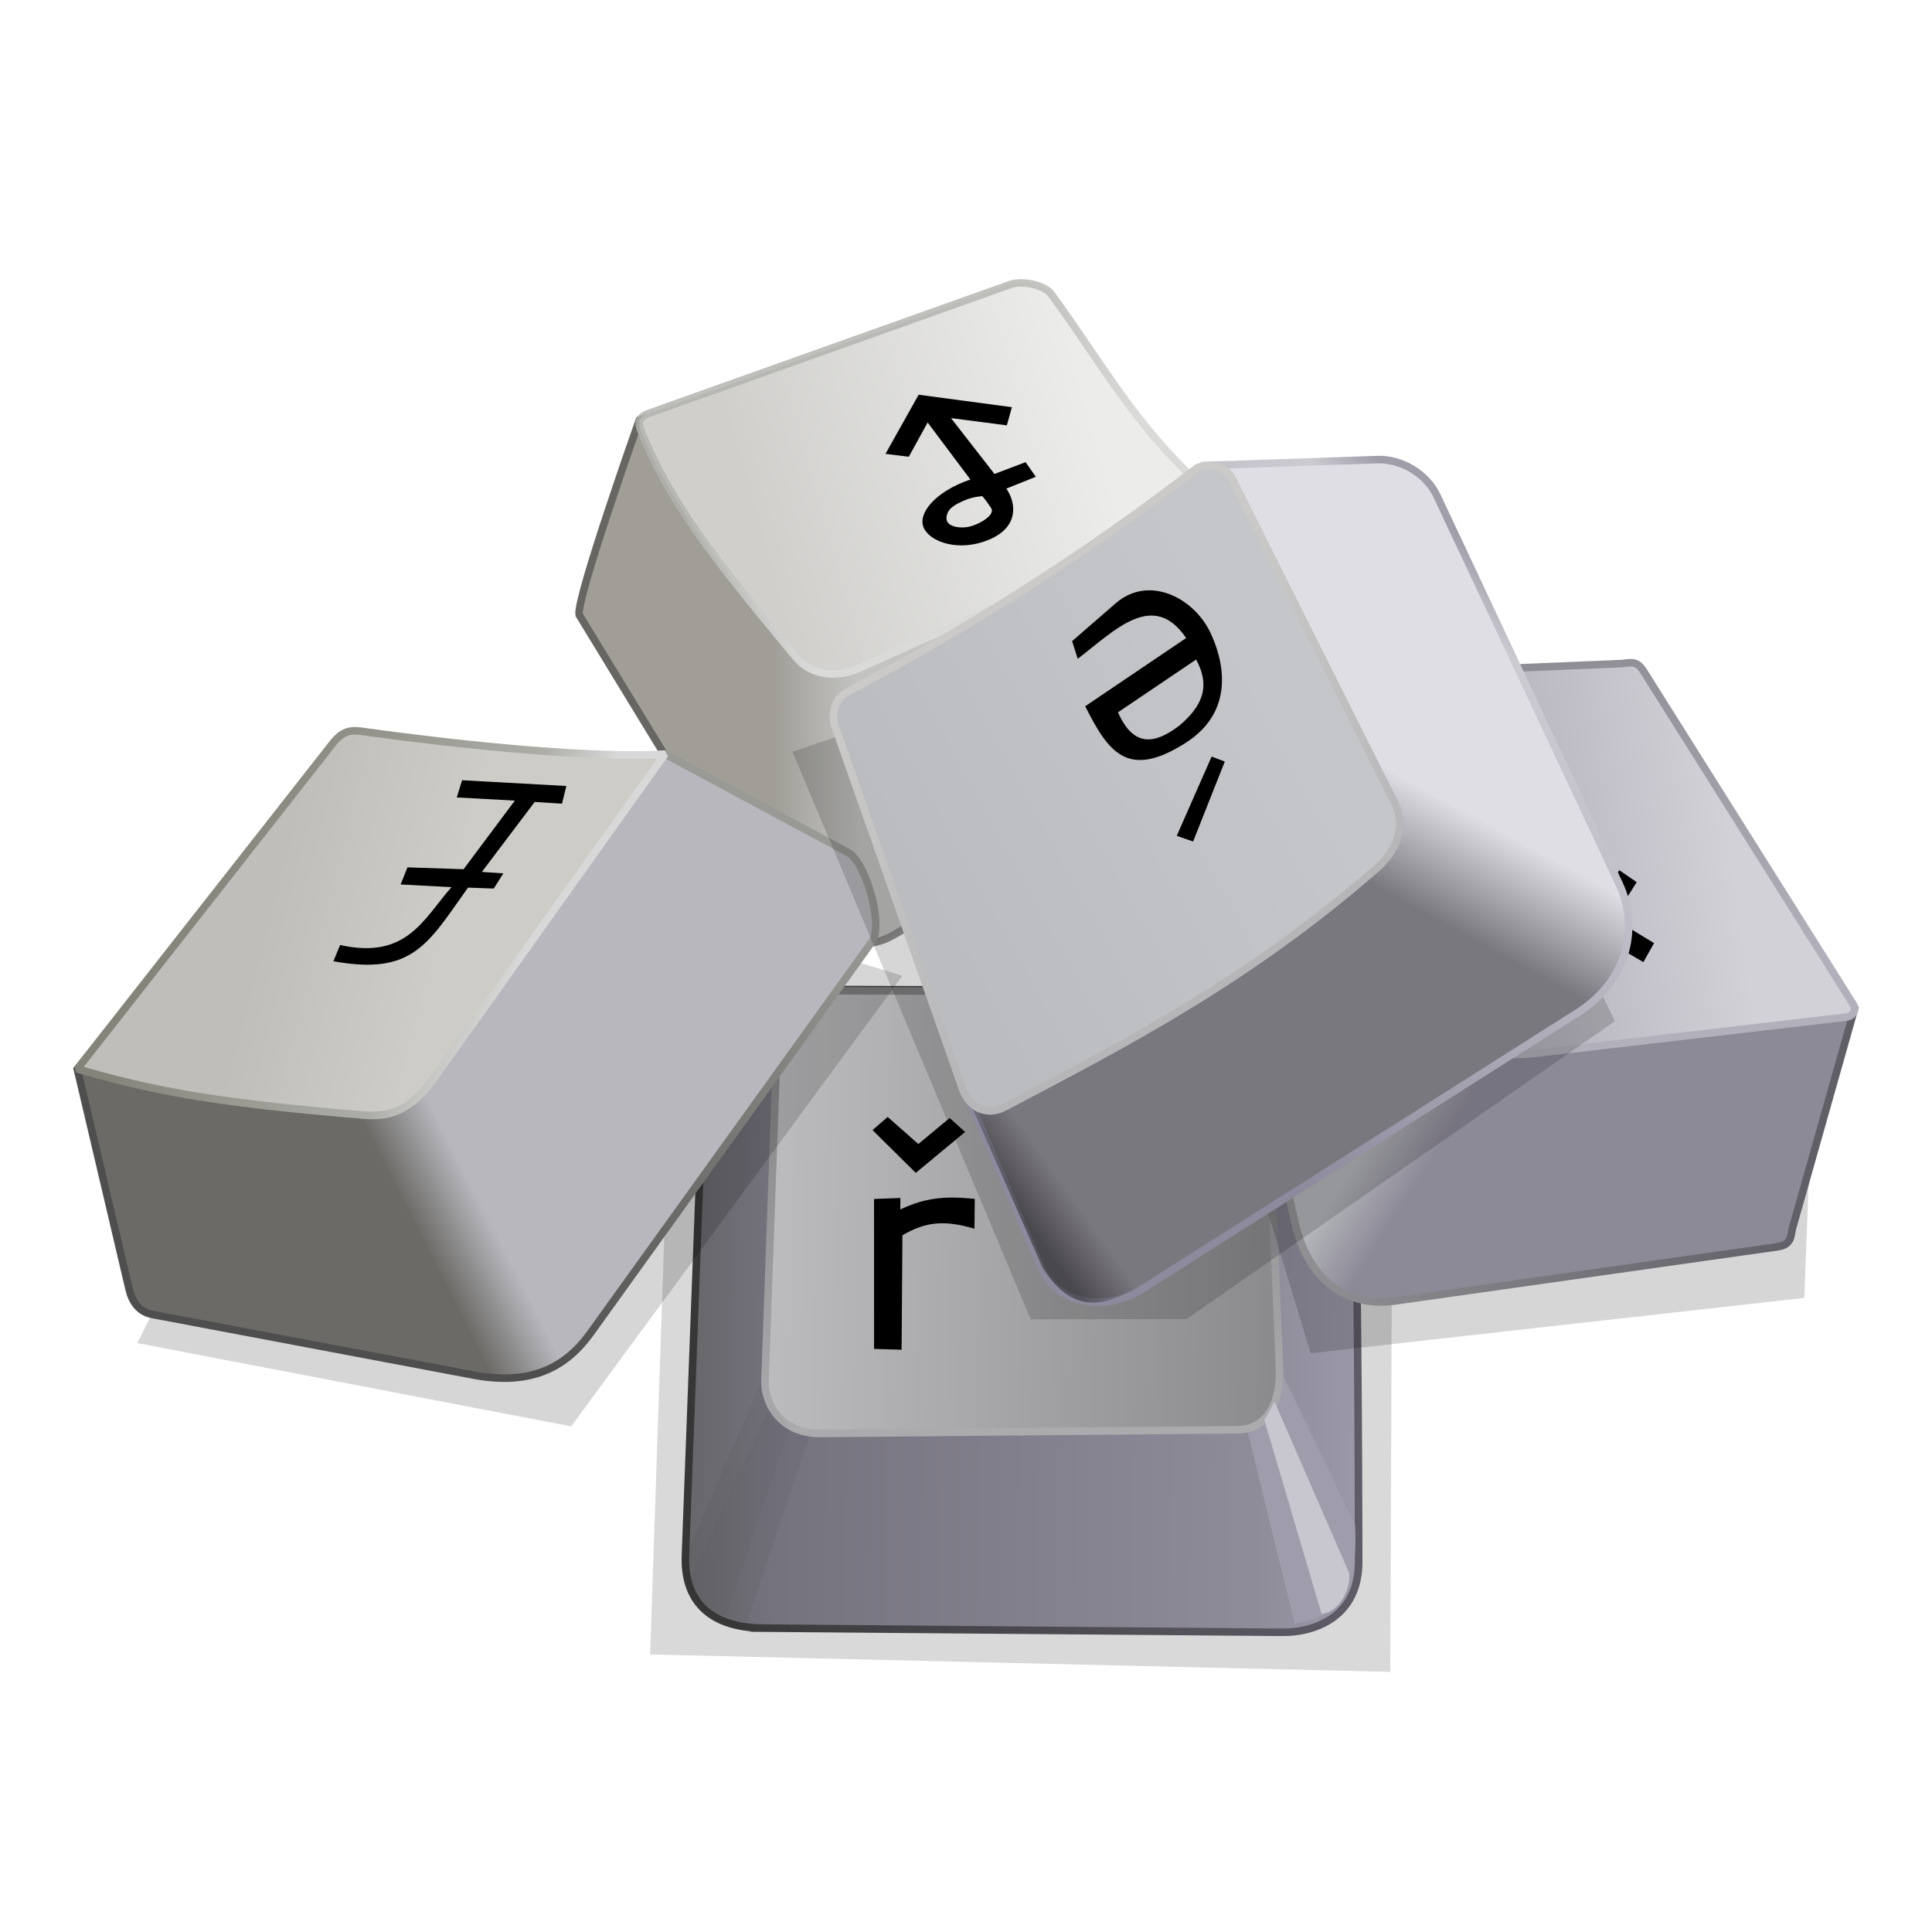 <svg height="256" viewBox="0 0 256 256" width="256" xmlns="http://www.w3.org/2000/svg" xmlns:xlink="http://www.w3.org/1999/xlink">
  <defs>
    <linearGradient id="linearGradient2194" gradientUnits="userSpaceOnUse" x1="264.41" x2="272.703" y1="101.101" y2="96.895">
      <stop offset="0" stop-color="#6b6a66"/>
      <stop offset="1" stop-color="#b8b7bd"/>
    </linearGradient>
    <linearGradient id="linearGradient26007" gradientUnits="userSpaceOnUse" x1="271.188" x2="248.452" y1="67.942" y2="62.068">
      <stop offset="0" stop-color="#cdccc7"/>
      <stop offset="1" stop-color="#bfbeba"/>
    </linearGradient>
    <linearGradient id="linearGradient45491" gradientUnits="userSpaceOnUse" x1="266.099" x2="311.212" y1="113.322" y2="53.897">
      <stop offset="0" stop-color="#4f4e4e"/>
      <stop offset="1" stop-color="#999995"/>
    </linearGradient>
    <linearGradient id="linearGradient58423" gradientUnits="userSpaceOnUse" x1="236.75" x2="275.725" y1="64.502" y2="83.163">
      <stop offset="0" stop-color="#84847b"/>
      <stop offset=".792" stop-color="#aeaea9"/>
      <stop offset="1" stop-color="#d8d8d8"/>
    </linearGradient>
    <linearGradient id="linearGradient81423" gradientUnits="userSpaceOnUse" x1="260.213" x2="271.444" y1="146.875" y2="146.787">
      <stop offset="0" stop-color="#a09e97"/>
      <stop offset="1" stop-color="#c3c3c2"/>
    </linearGradient>
    <linearGradient id="linearGradient95798" gradientUnits="userSpaceOnUse" x1="257.759" x2="303.132" y1="119.165" y2="106.328">
      <stop offset="0" stop-color="#d0cfcc"/>
      <stop offset="1" stop-color="#ececea"/>
    </linearGradient>
    <linearGradient id="linearGradient108891" gradientUnits="userSpaceOnUse" x1="247.397" x2="298.443" y1="131.339" y2="133.523">
      <stop offset="0" stop-color="#686662"/>
      <stop offset="1" stop-color="#a09ea0" stop-opacity=".867"/>
    </linearGradient>
    <linearGradient id="linearGradient126308" gradientUnits="userSpaceOnUse" x1="269.821" x2="286.874" y1="99.931" y2="121.495">
      <stop offset="0" stop-color="#b2b2ae" stop-opacity=".827"/>
      <stop offset="1" stop-color="#dadad9"/>
    </linearGradient>
    <linearGradient id="linearGradient5462" gradientUnits="userSpaceOnUse" x1="321.778" x2="328.732" y1="143.79" y2="131.016">
      <stop offset="0" stop-color="#7a787f"/>
      <stop offset="1" stop-color="#dfdee5"/>
    </linearGradient>
    <linearGradient id="linearGradient14156" gradientUnits="userSpaceOnUse" x1="240.855" x2="289.113" y1="133.946" y2="107.453">
      <stop offset="0" stop-color="#bbbcc0"/>
      <stop offset="1" stop-color="#c5c6ca"/>
    </linearGradient>
    <linearGradient id="linearGradient23633" gradientUnits="userSpaceOnUse" x1="255.765" x2="261.448" y1="177.382" y2="173.336">
      <stop offset="0"/>
      <stop offset="1" stop-opacity="0"/>
    </linearGradient>
    <linearGradient id="linearGradient23891" gradientUnits="userSpaceOnUse" x1="306.917" x2="253.257" y1="80.801" y2="136.114">
      <stop offset="0" stop-color="#9f9ea9"/>
      <stop offset=".084" stop-color="#cccbd2"/>
      <stop offset="1" stop-color="#8d8a9d"/>
    </linearGradient>
    <linearGradient id="linearGradient59890" gradientUnits="userSpaceOnUse" x1="253.697" x2="277.539" y1="99.034" y2="144.236">
      <stop offset="0" stop-color="#cbcac8"/>
      <stop offset="1" stop-color="#b6b6b9"/>
    </linearGradient>
    <linearGradient id="linearGradient6666" gradientUnits="userSpaceOnUse" x1="103.303" x2="172.13" y1="175.559" y2="176.91">
      <stop offset="0" stop-color="#bdbdbf"/>
      <stop offset="1" stop-color="#8b8a8d"/>
    </linearGradient>
    <linearGradient id="linearGradient42738" gradientUnits="userSpaceOnUse" x1="131.707" x2="133.227" y1="153.584" y2="211.357">
      <stop offset="0" stop-color="#808081" stop-opacity="1"/>
      <stop offset="1" stop-color="#abaaad"/>
    </linearGradient>
    <linearGradient id="linearGradient66372" gradientUnits="userSpaceOnUse" x1="94.018" x2="182.437" y1="184.77" y2="185.679">
      <stop offset="0" stop-color="#67666a"/>
      <stop offset=".139" stop-color="#75737e"/>
      <stop offset=".856" stop-color="#8f8c9a"/>
      <stop offset="1" stop-color="#9a97a7"/>
    </linearGradient>
    <linearGradient id="linearGradient86909" gradientUnits="userSpaceOnUse" x1="93.054" x2="183.275" y1="196.313" y2="196.313">
      <stop offset="0" stop-color="#363636"/>
      <stop offset="1" stop-color="#5f5b67" stop-opacity=".999"/>
    </linearGradient>
    <filter id="filter138156" color-interpolation-filters="sRGB" height="1.191" width="1.477" x="-.239" y="-.096">
      <feGaussianBlur stdDeviation="1.119"/>
    </filter>
    <filter id="filter145798" color-interpolation-filters="sRGB" height="1.192" width="1.414" x="-.207" y="-.096">
      <feGaussianBlur stdDeviation="1.126"/>
    </filter>
    <linearGradient id="linearGradient2875" gradientUnits="userSpaceOnUse" x1="185.301" x2="192.346" y1="164.879" y2="169.332">
      <stop offset="0" stop-color="#b2b4b8"/>
      <stop offset="1" stop-color="#8d8a98"/>
    </linearGradient>
    <linearGradient id="linearGradient28438" gradientUnits="userSpaceOnUse" x1="188.012" x2="227.556" y1="141.325" y2="135.778">
      <stop offset="0" stop-color="#aba9b4"/>
      <stop offset="1" stop-color="#d2d1d7"/>
    </linearGradient>
    <linearGradient id="linearGradient40498" gradientUnits="userSpaceOnUse" x1="166.248" x2="237.768" y1="166.083" y2="165.262">
      <stop offset="0" stop-color="#939295"/>
      <stop offset="1" stop-color="#5f5e66" stop-opacity=".997"/>
    </linearGradient>
    <linearGradient id="linearGradient54114" gradientUnits="userSpaceOnUse" x1="191.88" x2="211.674" y1="111.673" y2="161.08">
      <stop offset="0" stop-color="#8c8a92"/>
      <stop offset="1" stop-color="#b2b1bb"/>
    </linearGradient>
    <filter id="filter69741" color-interpolation-filters="sRGB" height="1.242" width="1.179" x="-.09" y="-.121">
      <feGaussianBlur stdDeviation="3.676"/>
    </filter>
    <filter id="filter70239" color-interpolation-filters="sRGB" height="1.245" width="1.193" x="-.097" y="-.122">
      <feGaussianBlur stdDeviation="4.081"/>
    </filter>
    <filter id="filter70761" color-interpolation-filters="sRGB" height="1.375" width="1.211" x="-.105" y="-.188">
      <feGaussianBlur stdDeviation="3.526"/>
    </filter>
    <filter id="filter71105" color-interpolation-filters="sRGB" height="1.223" width="1.209" x="-.105" y="-.112">
      <feGaussianBlur stdDeviation="4.749"/>
    </filter>
  </defs>
  <path d="m88.532 148.706-2.386 70.519 98.076 2.308.272-68.95z" fill="#010101" filter="url(#filter69741)" opacity=".39"/>
  <g transform="translate(-2.741 -22.615)">
    <path d="m103.788 238.348 68.847.555c4.577.037 10.152-2.236 10.14-9.347-.057-32.679-.383-56.562-1.094-67.873-.199-3.168-1.584-2.997-3.63-3.788l-10.376-4.013-59.107-.16-8.686 3.629c-2.09.873-3.68 1.256-3.788 4.137l-2.529 67.228c-.25 6.647 3.979 9.581 10.224 9.631z" fill="url(#linearGradient66372)" stroke="url(#linearGradient86909)"/>
    <path d="m172.415 204.141 9.879 20.513c.519 10.461-3.095 12.232-7.998 13.127l-6.422-26.259z" fill="#9f9cab" filter="url(#filter138156)"/>
    <path d="m103.761 205.254 6.287 7.458-8.616 25.725c-4.336-.936-7.491-3.32-8.237-8.654z" filter="url(#filter145798)" opacity=".2"/>
    <path d="m166.745 212.069c3.668-.032 5.795-3.305 5.525-8.456l-1.919-45.957c-.126-3.026-1.328-3.584-3.247-3.59l-57.77-.188c-2.51-.008-3.42.969-3.492 3.016l-1.735 48.695c-.09 2.53 1.691 7.015 7.447 6.965z" fill="url(#linearGradient6666)" stroke="url(#linearGradient42738)"/>
    <path d="m120.363 170.617-2.006 1.742 5.73 5.666 6.537-5.422-2.051-1.844-4.148 3.447zm8.256 10.684c-2.256.034-4.262.47-6.584 1.574l.011-1.52-3.493.128.007 19.867 3.647.112.108-15.167c3.071-1.793 5.531-2.057 9.544-.868l.043-3.949c-1.181-.126-2.258-.193-3.283-.178z"/>
    <path d="m171.626 208.351 9.881 22.669c.286 2.165-1.362 5.32-3.658 5.425l-7.564-25.635z" fill="#c8c6cf" filter="url(#filter138156)"/>
    <path d="m104.878 208.662 2.532 3.056-8.475 25.026c-2.305-.715-4.107-2.385-4.59-5.29z" filter="url(#filter145798)" opacity=".15"/>
  </g>
  <path d="m18.186 177.962 57.497 11.037 43.9-59.706-66.533-20.267z" fill="#010101" filter="url(#filter70239)" opacity=".4"/>
  <g transform="translate(-157.674 -49.221)">
    <path d="m234.414 130.689c-.407-2.164 7.974-25.803 7.974-25.803l51.845-15.627c6.865 11.833 13.774 15.524 23.178 25.393l8.817 28.147c.37 1.18.027 1.81-.881 2.326l-49.543 28.136c-5.076 2.883-15.618-.326-17.843-3.974z" fill="url(#linearGradient81423)" stroke="url(#linearGradient108891)"/>
    <path d="m242.846 106.894c4.047 9.738 10.306 17.369 20.244 29.339 2.293 2.762 5.762 2.713 8.461 1.507l43.13-19.269c2.501-1.118 3.611-3.53 2.017-5.01-8.87-8.235-12.806-15.765-19.719-25.264-.861-1.183-3.824-1.854-5.448-1.275l-47.954 17.093c-1.743.621-1.193 1.765-.73 2.879z" fill="url(#linearGradient95798)" stroke="url(#linearGradient126308)"/>
    <path d="m279.398 101.525-4.391 7.834 3.086.385 2.498-4.539 5.664 7.553c-4.736 1.622-7.088 4.585-6.15 6.469.937 1.884 4.73 3.151 8.648 1.494 3.918-1.656 3.607-4.804 2.27-6.758l3.906-1.566-1.363-1.936-4.119 1.562-5.758-7.398 7.4.959.668-2.41zm6.094 13.992c1.151-.502 2.339-.55 2.339-.55s.402.402 1.172 1.575c.571.87-1.364 2.037-2.665 2.407-1.3.37-3.313.13-3.251-1.095.062-1.225 1.083-1.761 2.405-2.337z"/>
  </g>
  <path d="m239.08 171.98-65.409 7.326-13.699-45.078 80.383 4.068z" fill="#010101" filter="url(#filter70761)" opacity=".4"/>
  <g transform="translate(1.944 -22.963)">
    <g stroke="url(#linearGradient40498)">
      <path d="m169.54 184.555c2.062 9.314 8.142 11.529 13.365 10.79l50.641-7.168c2.046-.29 1.748-1.563 2.044-2.544l8.223-29.089-29.478-43.875-38.899-.189-19.406 1.319c-.995.068-1.957.88-1.676 2.151z" fill="url(#linearGradient2875)" stroke="url(#linearGradient40498)"/>
    </g>
    <path d="m242.59 157.748-40.087 4.667c-4.741.552-9.058 1.045-12.356-7.791l-15.154-40.593c-.624-1.672.496-1.582 1.172-1.61l36.574-1.52c1.308-.054 2.111-.568 3.11 1.019l27.789 44.148c.374.594.134 1.542-1.046 1.68z" fill="url(#linearGradient28438)" stroke="url(#linearGradient54114)"/>
    <path d="m217.229 147.93-1.417 2.519-5.571-3.25-3.151 4.696-2.499-1.461 3.297-5.125-4.922-3.364 1.583-2.186 5.007 3.144 3.058-4.635 2.31 1.588-3.045 4.826z" fill="#010101"/>
  </g>
  <g transform="translate(-212.361 55.682)">
    <path d="m222.604 85.963 6.869 29.203c.383 1.63 1.303 2.991 3.08 3.326l42.572 8.033c7.845 1.48 12.365-1.237 15.485-5.577l37.296-51.87c1.574-2.189-.837-10.541-3.139-11.779l-24.292-13.062c-16.328 2.447-29.464 2.107-41.94-1.752z" fill="url(#linearGradient2194)" stroke="url(#linearGradient45491)"/>
    <path d="m222.604 85.963c9.321 2.665 16.957 4.39 37.942 6.107 3.343.273 6.153-.454 9.343-4.928l30.585-42.904c-13.256.791-38.309-2.757-39.786-2.963-1.409-.196-2.697-.42-4.212 1.512z" fill="url(#linearGradient26007)" stroke="url(#linearGradient58423)" stroke-linejoin="bevel" stroke-width="1.002"/>
    <path d="m273.59 47.703 13.817.764-.58 2.34-3.621-.224-6.997 9.268 2.847.194-1.273 2.01-3.409-.124c-5.31 7.428-7.29 11.678-17.834 9.756l.889-2.151c8.843 1.971 11.05-3.47 14.755-7.664l-6.736-.357.905-2.267 7.435.245 6.791-9.09-7.693-.421z"/>
  </g>
  <path d="m105.009 99.612 31.563 75.21 20.651-.037 56.761-39.481-30.341-62.556z" fill="#010101" filter="url(#filter71105)" opacity=".4"/>
  <g transform="translate(-119.867 -15.56)">
    <path d="m233.041 110.677 46.285-33.432 23.066-.785c3.129-.107 6.493 1.84 7.885 4.805l24.12 51.375c2.632 5.606 1.379 12.761-5.541 17.15l-57.885 36.72c-3.972 2.52-10.821 2.438-13.195-3.096l-9.158-21.354z" fill="url(#linearGradient5462)" stroke="url(#linearGradient23891)"/>
    <path d="m248.684 162.278 9.34 21.269c4.834 7.699 10.018 3.667 13.15 2.56l-17.398-24.191z" fill="url(#linearGradient23633)" opacity=".4"/>
    <path d="m247.428 159.886c.816 2.319 3.049 3.684 5.567 2.357 16.163-8.517 32.292-16.795 49.37-31.708 2.17-1.895 3.991-5.219 2.313-8.569l-21.512-42.927c-1.084-2.164-4.006-1.983-4.725-1.432-15.191 11.657-29.832 20.915-46.422 29.728-1.523.809-2.03 2.976-1.544 4.357z" fill="url(#linearGradient14156)" stroke="url(#linearGradient59890)"/>
    <path d="m267.699 95.502-5.769 5.008.738 2.346c4.875-3.725 9.98-9.197 14.371-2.756l-13.379 9.045c3.035 5.973 5.556 9.804 13.326 4.838 6.854-4.381 4.826-11.374 3.221-14.681-2.209-4.553-8.123-7.605-12.508-3.799zm10.659 7.452c1.486 2.758 1.646 5.523-2.262 8.785-3.313 2.512-6.066 2.788-8.092-1.794zm2.056 12.855-4.623 10.504 2.169.748 4.2-10.593z"/>
  </g>
</svg>
